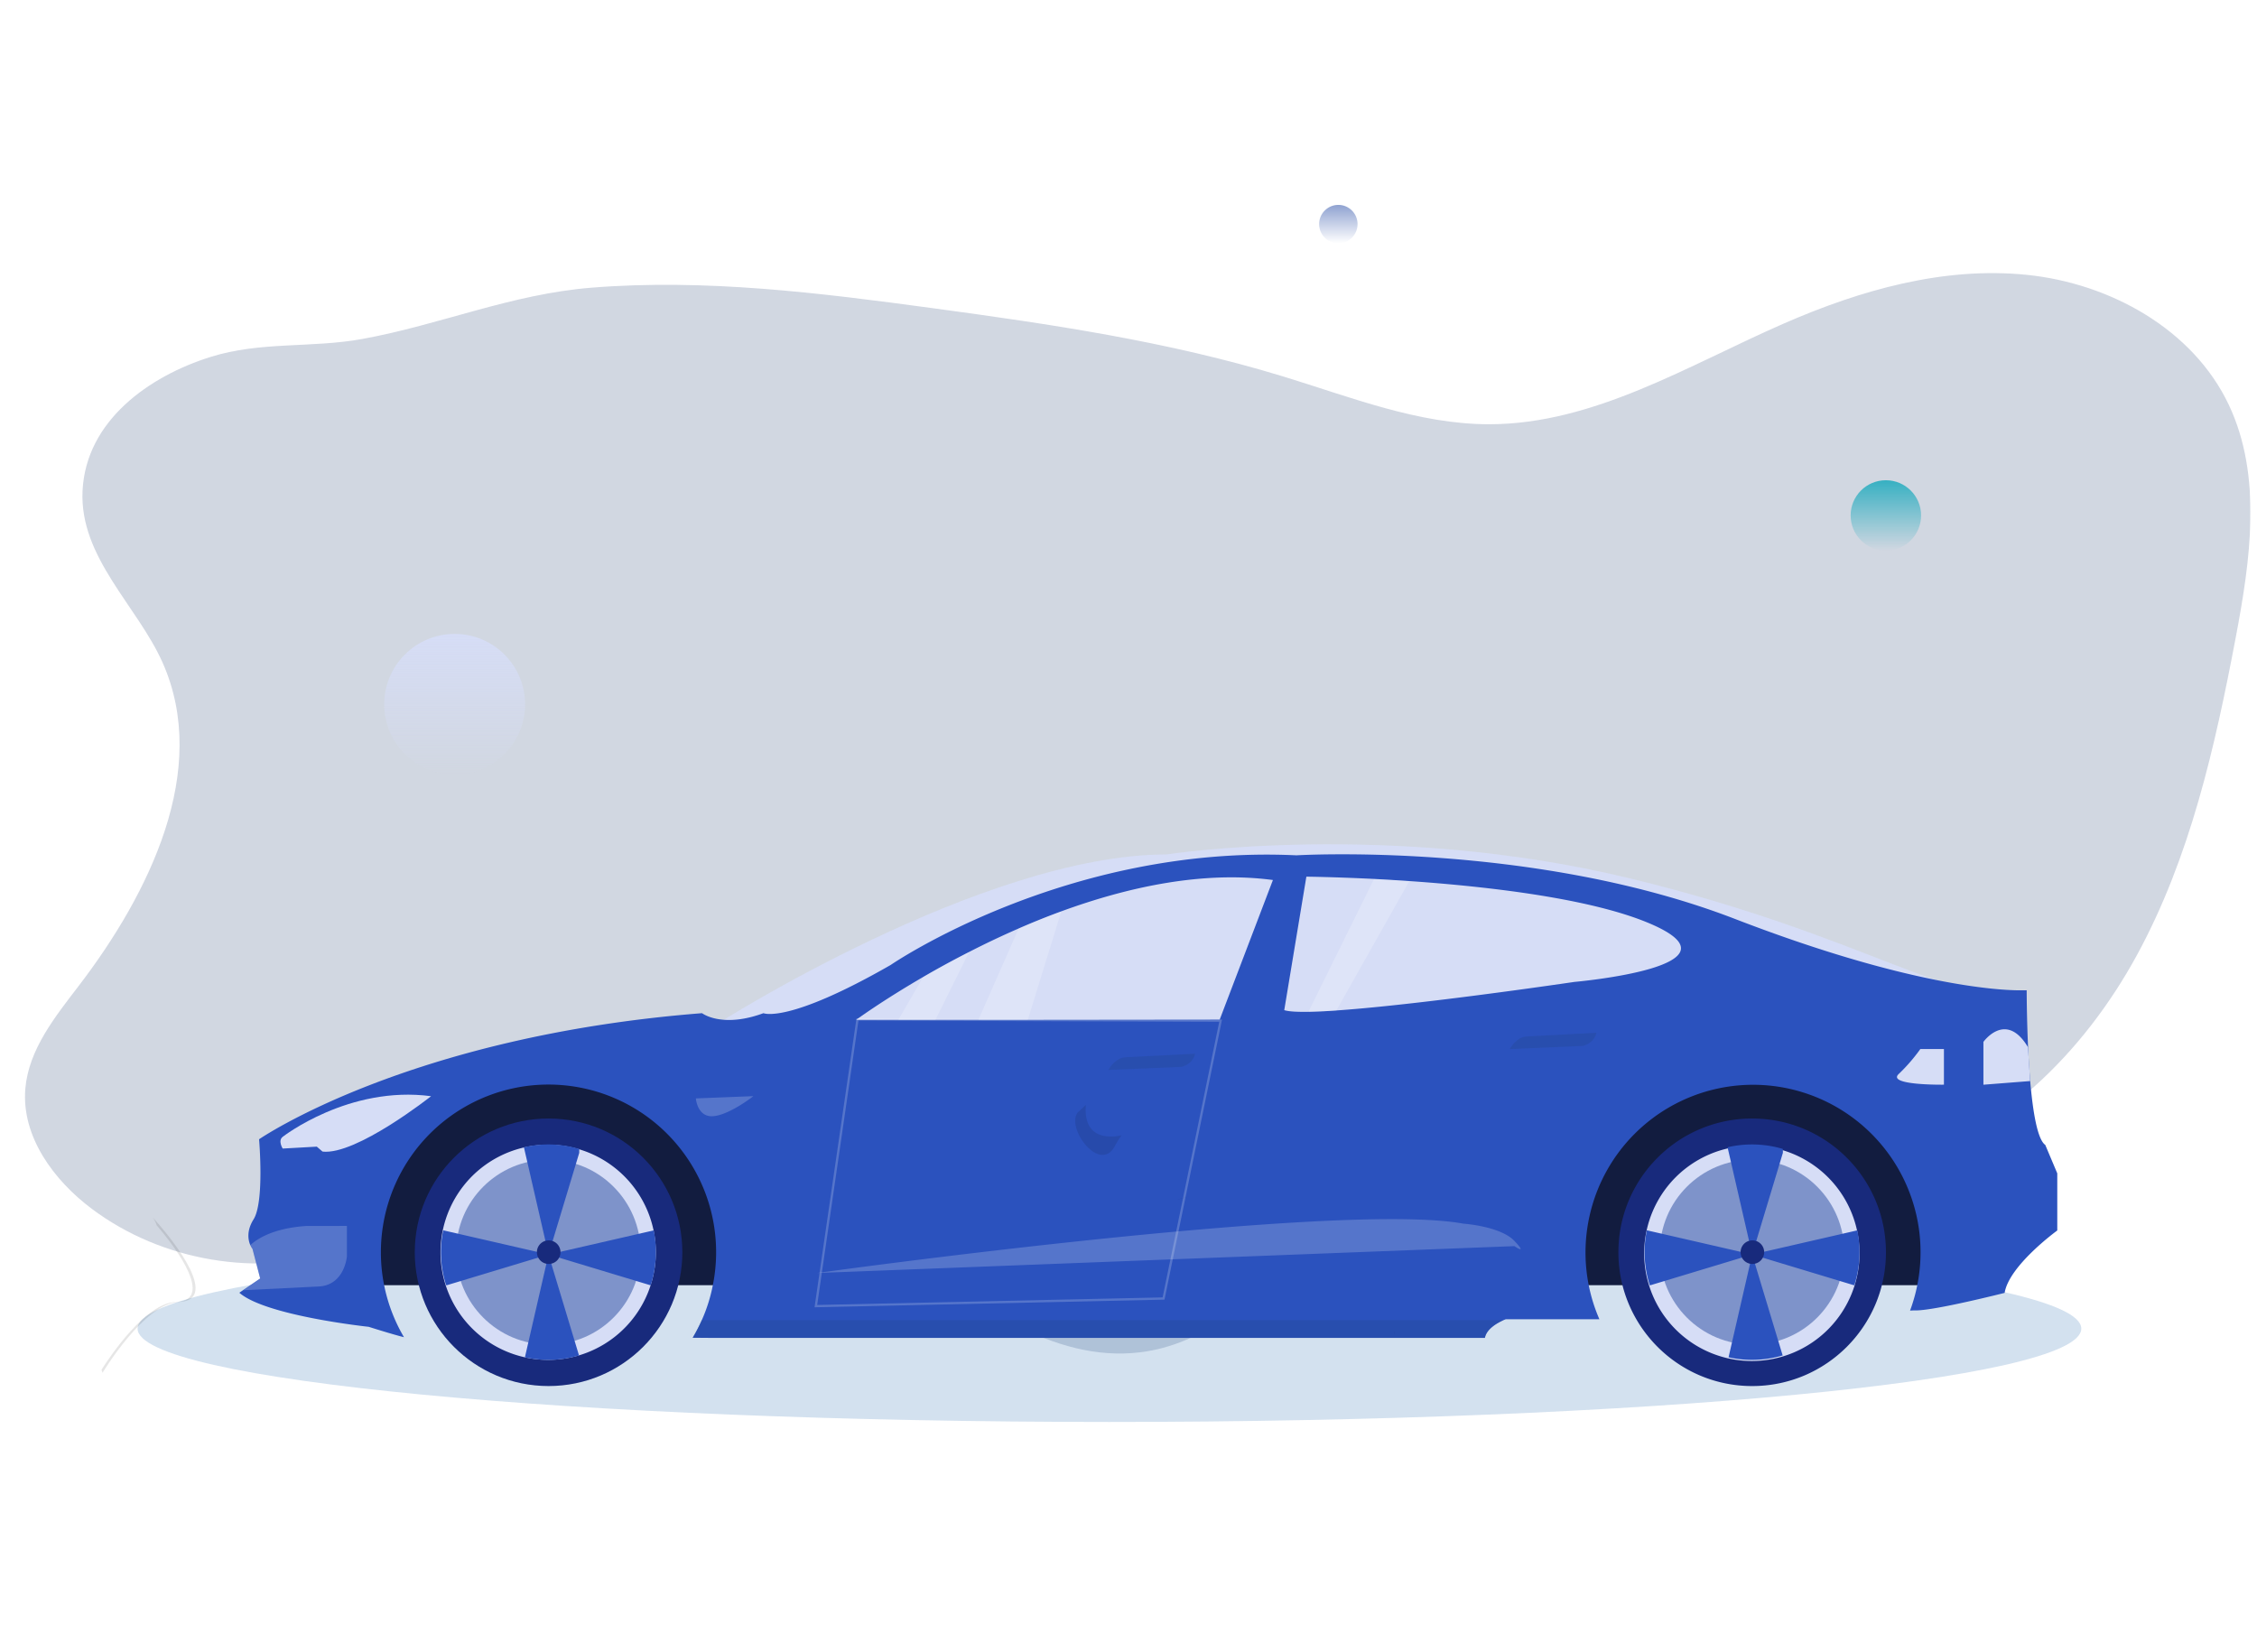 <svg xmlns="http://www.w3.org/2000/svg" width="250" height="183" fill="none"><g clip-path="url(#a)"><g filter="url(#b)" opacity=".24"><path fill="#3F5683" d="M18.026 73.437c5.246 11.847-1.447 25.495-9.313 35.783-2.638 3.443-5.538 7.047-5.908 11.382-.44 5.286 3.14 10.146 7.388 13.323 7.745 5.789 18.327 7.579 27.544 4.659 7.967-2.517 14.665-8.223 22.7-10.524 13.446-3.849 27.688 2.532 39.193 10.479 8.143 5.623 16.865 12.459 26.681 11.259 6.912-.846 12.777-5.697 16.754-11.41 1.921-2.769 3.592-5.848 6.391-7.71 1.664-1.108 3.617-1.694 5.573-2.112 17.846-3.814 36.782 5.495 54.392.707 11.893-3.234 21.377-12.636 27.272-23.457 5.895-10.82 8.649-23.044 10.942-35.153 1.629-8.606 2.98-17.892-.755-25.81-3.962-8.377-13.132-13.454-22.347-14.403-9.215-.95-18.46 1.681-26.95 5.391-10.61 4.64-21.008 11.133-32.589 11.156-7.886.015-15.405-3.02-22.946-5.319-12.631-3.858-25.719-5.776-38.791-7.546-12.507-1.694-25.135-3.272-37.718-2.265-8.903.707-16.764 4.11-25.403 5.683-5.63 1.027-11.289.252-16.814 1.991-6.796 2.127-13.804 7.063-14.179 14.829-.355 7.382 6.1 12.776 8.883 19.067Z"/></g><g filter="url(#c)" opacity=".23"><path fill="#3C79B8" d="M122.889 157.517c59.452 0 107.648-4.629 107.648-10.34s-48.196-10.34-107.648-10.34c-59.453 0-107.649 4.629-107.649 10.34s48.196 10.34 107.649 10.34Z"/></g><path fill="#000" d="M16.928 134.867c.183.267.328.558.43.866 3.695 4.34 5.661 8.39 2.112 8.493-3.307.095-7.274 6.008-8.226 7.503.031.115.07.229.113.34 0 0 4.652-7.735 8.438-7.843 3.785-.109 1.298-4.707-2.867-9.359Z" opacity=".1"/><path fill="#D6DDF6" d="M79.298 113.508s29.513-18.856 49.917-18.856c0 0 24.564-3.826 51.283 2.64 26.719 6.467 36.588 14.852 43.996 12.39l-31.121.911-114.075 2.915Z"/><path fill="#D6DDF6" d="M79.298 113.508s29.513-18.856 49.917-18.856c0 0 24.564-3.826 51.283 2.64 26.719 6.467 36.588 14.852 43.996 12.39l-31.121.911-114.075 2.915Z" opacity=".1"/><path fill="#121C3F" d="M218.404 142.368H38.412l4.949-19.828 30.608-8.137 144.435 3.795v24.17Z"/><path fill="#2B52BE" d="M227.877 129.978v6.328s-5.344 3.876-5.83 6.912c0 0-7.652 1.943-9.836 1.943-.199 0-.416 0-.642.023a18.552 18.552 0 1 0-35.392-10.945 18.552 18.552 0 0 0 .983 11.904h-10.375s-.096.032-.252.1c-.556.252-1.868.917-2.056 1.961H78.49l-1.762-.015c.375-.628.71-1.279 1.007-1.948a17.967 17.967 0 0 0 1.223-3.869 18.568 18.568 0 0 0-16.367-22.138 18.554 18.554 0 0 0-18.81 10.957 18.566 18.566 0 0 0-1.59 7.531 18.509 18.509 0 0 0 2.557 9.407c-1.228-.3-3.908-1.151-3.908-1.151s-11.415-1.213-14.33-3.775l.44-.305 1.868-1.276-.85-3.272a2.023 2.023 0 0 1-.253-.448c-.226-.546-.425-1.561.375-2.834 1.214-1.944.607-8.866.607-8.866s16.517-11.415 49.066-13.967c0 0 .777.604 2.383.73 1.088.088 2.555-.045 4.42-.73 0 0 2.671 1.213 14.096-5.344 0 0 19.435-13.36 44.94-12.142 0 0 26.233-1.58 48.58 7.048 9.63 3.715 16.958 5.696 22.181 6.743 4.822.969 7.851 1.148 9.237 1.163h.889s0 2.892.154 6.308v.017c.055 1.188.13 2.439.236 3.655v.076c.292 3.385.796 6.461 1.669 7.07l1.329 3.149Z"/><path fill="#D6DDF6" d="M31.324 125.924s7.317-5.708 16.427-4.493c0 0-8.29 6.56-12.024 6.135l-.637-.547-3.776.212s-.564-.881.01-1.307Z"/><path fill="#fff" d="M38.426 135.802v3.371s-.251 3.219-3.159 3.34l-8.306.41 1.865-1.276-.85-3.272a1.953 1.953 0 0 1-.252-.446c.755-.695 2.534-1.867 6.154-2.119l4.548-.008Zm38.652-14.126 6.376-.252s-2.58 2.034-4.402 2.218c-1.823.184-1.974-1.966-1.974-1.966Zm13.423 19.342s57.659-8.017 71.596-5.468c0 0 4.098.275 5.648 1.913 1.551 1.639 0 .577 0 .577l-77.244 2.978Z" opacity=".2"/><path fill="#274B9F" d="M122.776 118.518s.73-1.367 1.913-1.397l7.683-.395s-.121 1.062-1.488 1.457l-8.108.335Zm44.452-2.309s.73-1.367 1.913-1.397l7.682-.405s-.121 1.062-1.487 1.457l-8.108.345Z" opacity=".5"/><path fill="#D6DDF6" d="m140.998 97.482-5.895 15.46-21.254.023H94.84s2.84-2.084 7.413-4.74c1.51-.881 3.224-1.822 5.084-2.769a95.745 95.745 0 0 1 5.49-2.602 81.353 81.353 0 0 1 4.727-1.901c7.373-2.696 15.659-4.505 23.444-3.47Zm33.398 11.289s-8.881 1.316-17.356 2.29c-3.239.373-6.418.695-9.021.874l-.362.025a61.693 61.693 0 0 1-2.734.123c-1.258.023-2.2-.033-2.671-.184l2.45-14.787s3.02.032 7.488.251l.977.053a237.7 237.7 0 0 1 2.929.184c1.46.1 2.998.221 4.584.367 7.657.703 16.331 1.964 21.823 4.234 11.687 4.838-8.107 6.57-8.107 6.57Zm40.926 7.438v3.947s-6.376.091-5.009-1.183a19.409 19.409 0 0 0 2.399-2.769l2.61.005Zm9.551 3.545-5.177.405v-4.745s2.399-3.37 4.797.365l.139.219.241 3.756Z"/><path fill="#182A7C" d="M60.761 153.54c8.184 0 14.819-6.635 14.819-14.819 0-8.183-6.635-14.818-14.819-14.818-8.183 0-14.818 6.635-14.818 14.818 0 8.184 6.635 14.819 14.819 14.819Z"/><path fill="#D6DDF6" d="M72.646 138.71a11.927 11.927 0 0 1-23.788 1.256 11.923 11.923 0 0 1 10.023-13.019 11.93 11.93 0 0 1 13.513 9.346c.166.795.25 1.605.252 2.417Z"/><path fill="#274B9F" d="M60.742 148.949c5.643 0 10.217-4.585 10.217-10.242 0-5.656-4.574-10.242-10.217-10.242-5.642 0-10.217 4.586-10.217 10.242 0 5.657 4.575 10.242 10.217 10.242Z" opacity=".5"/><path fill="#2B52BE" d="M64.161 127.274v.433l-3.4 11.259-2.729-11.878a11.952 11.952 0 0 1 6.13.186Zm-.026 22.875a11.97 11.97 0 0 1-5.993.206l2.615-11.39 3.378 11.184Zm8.511-11.44a11.955 11.955 0 0 1-.57 3.66h-.047l-11.259-3.401 11.644-2.673c.159.795.236 1.604.232 2.414Z"/><path fill="#2B52BE" d="m60.76 138.966-11.258 3.401h-.088a12.05 12.05 0 0 1-.325-6.081l11.672 2.68Z"/><path fill="#182A7C" d="M60.74 140.014a1.306 1.306 0 1 0 .002-2.611 1.306 1.306 0 0 0-.001 2.611Zm133.342 13.526c8.184 0 14.818-6.635 14.818-14.819 0-8.183-6.634-14.818-14.818-14.818s-14.818 6.635-14.818 14.818c0 8.184 6.634 14.819 14.818 14.819Z"/><path fill="#D6DDF6" d="M205.97 138.71a11.926 11.926 0 1 1-23.851.043 11.926 11.926 0 0 1 23.851-.043Z"/><path fill="#274B9F" d="M194.068 148.949c5.643 0 10.217-4.585 10.217-10.242 0-5.656-4.574-10.242-10.217-10.242-5.642 0-10.216 4.586-10.216 10.242 0 5.657 4.574 10.242 10.216 10.242Z" opacity=".5"/><path fill="#2B52BE" d="M197.484 127.274v.433l-3.4 11.259-2.729-11.878a11.952 11.952 0 0 1 6.129.186Zm-.025 22.875a11.97 11.97 0 0 1-5.993.206l2.616-11.39 3.377 11.184Z"/><path fill="#2B52BE" d="M205.971 138.709a11.964 11.964 0 0 1-.569 3.66h-.058l-11.261-3.403 11.644-2.673c.162.795.244 1.604.244 2.416Zm-11.888.257-11.258 3.401h-.089a12.053 12.053 0 0 1-.324-6.081l11.671 2.68Z"/><path fill="#182A7C" d="M194.069 140.014a1.306 1.306 0 1 0 0-2.611 1.306 1.306 0 0 0 0 2.611Z"/><path fill="#fff" d="m107.338 105.471-3.723 7.504H99.5l2.751-4.735c1.517-.881 3.227-1.82 5.087-2.769Zm10.216-4.504-3.707 11.999h-5.472l4.455-10.104a94.644 94.644 0 0 1 4.724-1.895Zm38.546-3.354-8.077 14.325-.363.025c-1.007.065-1.94.108-2.733.123l7.267-14.707.976.053c.916.05 1.903.11 2.93.181Z" opacity=".2"/><path stroke="#fff" stroke-miterlimit="10" stroke-width=".252" d="m94.98 112.923-4.61 31.763 38.513-.843 6.323-30.781-40.225-.139Z" opacity=".2"/><path fill="#274B9F" d="M166.534 146.234c-.556.251-1.868.916-2.057 1.961H78.488l-1.761-.016a18.2 18.2 0 0 0 1.006-1.948l88.801.003Z" opacity=".5"/><path fill="#000" d="M124.224 125.77c-.266.376-.509.768-.728 1.173-1.636 3.119-5.441-1.951-4.125-3.703l.909-.848c-.333 4.023 2.942 3.595 3.944 3.378Zm6.289 7.097h-.088s2.895-.78.088 0Zm23.929 14.576v.428a.938.938 0 0 1 0-.428Z" opacity=".1"/><circle cx="50.36" cy="78.023" r="7.802" fill="url(#d)"/><circle cx="208.89" cy="57.099" r="3.901" fill="url(#e)"/><circle cx="148.243" cy="24.825" r="2.128" fill="url(#f)"/></g><defs><linearGradient id="d" x1="50.36" x2="50.36" y1="70.221" y2="85.826" gradientUnits="userSpaceOnUse"><stop stop-color="#D6DDF6"/><stop offset="1" stop-color="#D6DDF6" stop-opacity="0"/></linearGradient><linearGradient id="e" x1="208.89" x2="208.89" y1="53.198" y2="61" gradientUnits="userSpaceOnUse"><stop stop-color="#36B0C2"/><stop offset="1" stop-color="#36B0C2" stop-opacity="0"/></linearGradient><linearGradient id="f" x1="148.243" x2="148.243" y1="22.697" y2="26.953" gradientUnits="userSpaceOnUse"><stop stop-color="#8FA2D1"/><stop offset="1" stop-color="#8FA2D1" stop-opacity="0"/></linearGradient><filter id="b" width="251.436" height="124.611" x=".304" y="27.79" color-interpolation-filters="sRGB" filterUnits="userSpaceOnUse"><feFlood flood-opacity="0" result="BackgroundImageFix"/><feGaussianBlur in="BackgroundImage" stdDeviation="1.232"/><feComposite in2="SourceAlpha" operator="in" result="effect1_backgroundBlur_134_4902"/><feBlend in="SourceGraphic" in2="effect1_backgroundBlur_134_4902" result="shape"/></filter><filter id="c" width="220.226" height="25.61" x="12.776" y="134.372" color-interpolation-filters="sRGB" filterUnits="userSpaceOnUse"><feFlood flood-opacity="0" result="BackgroundImageFix"/><feGaussianBlur in="BackgroundImage" stdDeviation="1.232"/><feComposite in2="SourceAlpha" operator="in" result="effect1_backgroundBlur_134_4902"/><feBlend in="SourceGraphic" in2="effect1_backgroundBlur_134_4902" result="shape"/></filter><clipPath id="a"><path fill="#fff" d="M0 0h249.272v183H0z"/></clipPath></defs></svg>
